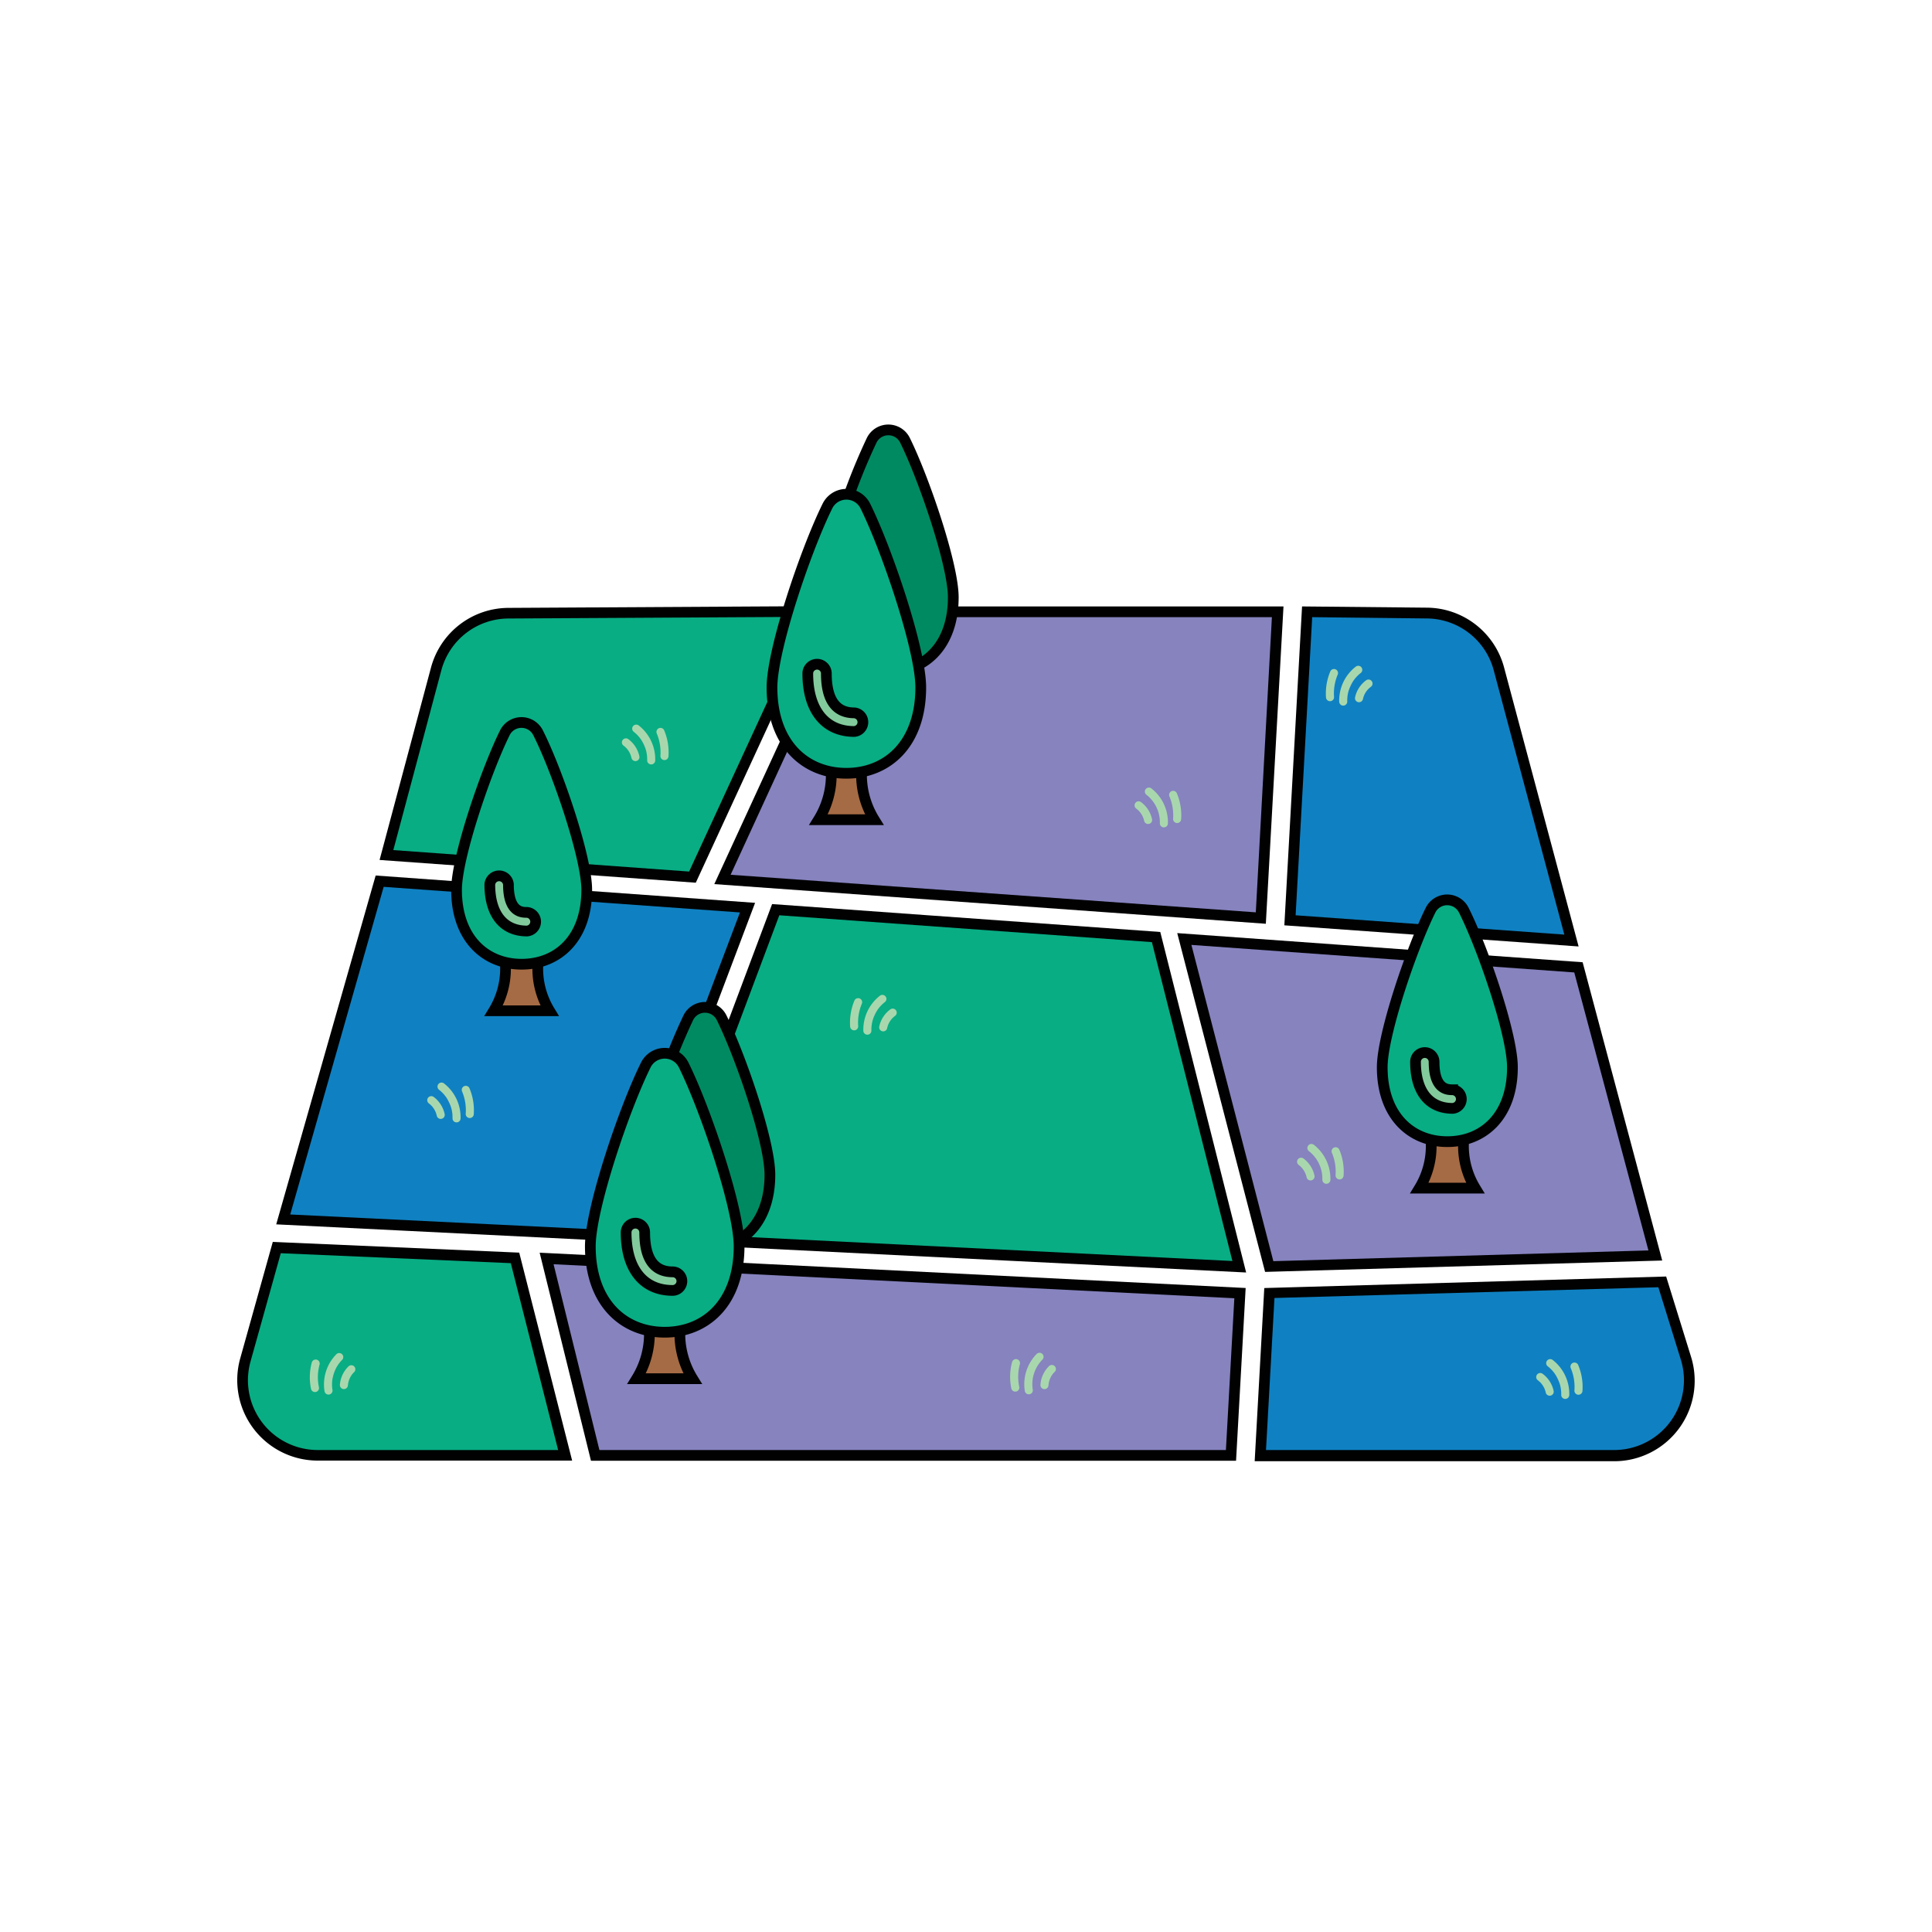 <svg id="Landmark" xmlns="http://www.w3.org/2000/svg" viewBox="0 0 360 360"><defs><style>.cls-1{fill:#0f81c2;}.cls-2{fill:#010101;}.cls-3,.cls-7{fill:#08ad84;}.cls-4,.cls-5{fill:#8683bf;}.cls-5{stroke:#a9d7ad;stroke-width:1.5px;}.cls-5,.cls-7,.cls-9{stroke-linecap:round;stroke-linejoin:round;}.cls-6{fill:#a56b44;}.cls-6,.cls-7,.cls-8,.cls-9{stroke:#010101;stroke-width:2px;}.cls-6,.cls-8{stroke-miterlimit:10;}.cls-8{fill:#82ca9c;}.cls-9{fill:#008a62;}</style></defs><path class="cls-1" d="M240.37,171.45,243.56,114l22.37.25A14,14,0,0,1,279.3,124.6l13.52,50.62Z"/><path class="cls-2" d="M244.51,115l21.41.24a13,13,0,0,1,12.41,9.64l13.16,49.27-50.07-3.6L244.51,115m-1.89-2-3.3,59.42,54.83,3.94-13.89-52a15,15,0,0,0-14.32-11.13L242.62,113Z"/><polygon class="cls-1" points="52.77 227.19 70.74 164.19 139.29 169.12 116.15 230.34 52.77 227.19"/><path class="cls-2" d="M71.48,165.25l66.4,4.77L115.47,229.3l-61.39-3,17.4-61M70,163.14l-18.53,65,65.36,3.24,23.87-63.15L70,163.14Z"/><path class="cls-3" d="M72,159.35l9.26-34.68a14,14,0,0,1,13.45-10.38l57.12-.32L129,163.45Z"/><path class="cls-2" d="M150.27,115,128.41,162.4l-55.12-4,8.95-33.51a13,13,0,0,1,12.48-9.64l55.55-.31m3.13-2h0Zm0,0-58.69.33a15,15,0,0,0-14.4,11.12l-9.58,35.85,58.92,4.24L153.4,113Z"/><polygon class="cls-4" points="134.61 163.85 157.55 113.96 238.1 113.96 234.93 171.06 134.61 163.85"/><path class="cls-2" d="M237,115l-3,55-97.86-7,22.06-48H237m2.12-2Zm0,0H156.91L133.1,164.74l102.77,7.39L239.16,113Z"/><path class="cls-3" d="M59.19,271.19a14,14,0,0,1-13.47-17.76l5.85-21L96,234.41l9.37,36.78Z"/><path class="cls-2" d="M52.32,233.52l42.86,1.85L104,270.19H59.19A13,13,0,0,1,46.68,253.7l5.64-20.18m-1.5-2.07-6.07,21.71a15,15,0,0,0,14.44,19h47.42l-9.86-38.75-45.93-2Z"/><polygon class="cls-3" points="121.65 230.61 144.57 169.5 215.43 174.59 230.97 236.03 121.65 230.61"/><path class="cls-2" d="M145.24,170.55l69.4,5,15,59.42-106.6-5.28,22.17-59.13m-1.34-2.1-23.67,63.09,112,5.56-16-63.45-72.33-5.2Z"/><polygon class="cls-4" points="110.91 271.19 101.86 234.51 231.06 240.97 229.38 271.19 110.91 271.19"/><path class="cls-2" d="M103.15,235.57,230,241.91l-1.57,28.28H111.69l-8.54-34.62m-2.59-2.13,9.56,38.75h120.2L232.11,240l-131.55-6.58Z"/><polygon class="cls-4" points="220.68 174.97 294.12 180.25 308.46 233.91 236.5 235.97 220.68 174.97"/><path class="cls-2" d="M222,176.07l71.34,5.13L307.16,233l-69.89,2L222,176.07m-2.64-2.2L235.73,237l74-2.12L294.9,179.3l-75.54-5.43Z"/><path class="cls-1" d="M234.84,271.19l1.69-30.3,73.22-2.1,4.42,14.26a14,14,0,0,1-13.36,18.14Z"/><path class="cls-2" d="M309,239.82l4.2,13.53a13,13,0,0,1-12.41,16.84H235.9l1.58-28.33,71.54-2m1.46-2-74.9,2.15-1.79,32.27h67a15,15,0,0,0,14.32-19.43l-4.65-15Z"/><path class="cls-5" d="M80.36,205a4.64,4.64,0,0,1,1.76,2.74"/><path class="cls-5" d="M82.27,202.47a7.25,7.25,0,0,1,2.8,5.92"/><path class="cls-5" d="M86.79,203.08a9.78,9.78,0,0,1,.74,4.5"/><path class="cls-5" d="M212.16,150.06a4.61,4.61,0,0,1,1.77,2.73"/><path class="cls-5" d="M214.08,147.5a7.23,7.23,0,0,1,2.79,5.92"/><path class="cls-5" d="M218.6,148.11a9.89,9.89,0,0,1,.74,4.5"/><path class="cls-5" d="M116.63,138.33a4.6,4.6,0,0,1,1.77,2.74"/><path class="cls-5" d="M118.55,135.77a7.25,7.25,0,0,1,2.79,5.92"/><path class="cls-5" d="M123.07,136.38a9.89,9.89,0,0,1,.74,4.5"/><path class="cls-5" d="M242.44,216.47a4.64,4.64,0,0,1,1.76,2.74"/><path class="cls-5" d="M244.36,213.91a7.27,7.27,0,0,1,2.79,5.92"/><path class="cls-5" d="M248.87,214.52a9.78,9.78,0,0,1,.74,4.5"/><path class="cls-5" d="M287,256.59a4.61,4.61,0,0,1,1.76,2.73"/><path class="cls-5" d="M288.86,254a7.26,7.26,0,0,1,2.8,5.92"/><path class="cls-5" d="M293.38,254.64a9.76,9.76,0,0,1,.74,4.5"/><path class="cls-5" d="M166.34,188.69a4.6,4.6,0,0,0-1.77,2.74"/><path class="cls-5" d="M164.42,186.13a7.28,7.28,0,0,0-2.8,5.92"/><path class="cls-5" d="M159.9,186.74a9.89,9.89,0,0,0-.74,4.5"/><path class="cls-5" d="M255,127.37a4.58,4.58,0,0,0-1.77,2.73"/><path class="cls-5" d="M253.09,124.81a7.25,7.25,0,0,0-2.8,5.92"/><path class="cls-5" d="M248.57,125.41a9.78,9.78,0,0,0-.74,4.5"/><path class="cls-5" d="M196,255.09a4.61,4.61,0,0,0-1.38,3"/><path class="cls-5" d="M193.7,252.82a7.28,7.28,0,0,0-2,6.24"/><path class="cls-5" d="M189.31,254a9.9,9.9,0,0,0-.13,4.56"/><path class="cls-5" d="M65.46,255.14a4.64,4.64,0,0,0-1.38,2.95"/><path class="cls-5" d="M63.21,252.87a7.26,7.26,0,0,0-2,6.24"/><path class="cls-5" d="M58.82,254.08a9.77,9.77,0,0,0-.13,4.56"/><path id="Shape" class="cls-6" d="M102.4,188.34a15.08,15.08,0,0,1-2.15-9h-6.1a15.08,15.08,0,0,1-2.15,9Z"/><path id="Shape-2" data-name="Shape" class="cls-7" d="M109.33,165.81c0,9.09-5.43,13.86-12.13,13.86s-12.13-4.77-12.13-13.86c0-6.08,5.44-22.05,9-29.26a3.46,3.46,0,0,1,6.2,0C103.9,143.76,109.33,159.73,109.33,165.81Z"/><path id="Shape-3" data-name="Shape" class="cls-8" d="M98.2,173.48c-4.4,0-6.93-3.16-6.93-8.67a1.74,1.74,0,0,1,3.47,0c0,5.2,2.51,5.2,3.46,5.2a1.74,1.74,0,0,1,0,3.47Z"/><path id="Shape-4" data-name="Shape" class="cls-6" d="M274.89,221.39a15.08,15.08,0,0,1-2.15-9h-6.1a15.08,15.08,0,0,1-2.15,9Z"/><path id="Shape-5" data-name="Shape" class="cls-7" d="M281.82,198.86c0,9.1-5.43,13.87-12.13,13.87s-12.13-4.77-12.13-13.87c0-6.08,5.43-22.05,9-29.26a3.46,3.46,0,0,1,6.2,0C276.38,176.81,281.82,192.78,281.82,198.86Z"/><path id="Shape-6" data-name="Shape" class="cls-8" d="M270.69,206.53c-4.41,0-6.93-3.16-6.93-8.67a1.73,1.73,0,0,1,3.46,0c0,5.2,2.52,5.2,3.47,5.2a1.74,1.74,0,0,1,0,3.47Z"/><path id="Shape-7" data-name="Shape" class="cls-6" d="M162.91,152.74a15.91,15.91,0,0,1-2.37-8.92h-5.65a15.91,15.91,0,0,1-2.37,8.92Z"/><path id="Shape-8" data-name="Shape" class="cls-9" d="M171.3,123.77h0c3.78-2,6.33-6.24,6.33-12.48,0-6.08-5.44-22.05-9-29.26a3.46,3.46,0,0,0-6.2,0,114.09,114.09,0,0,0-5.53,14.07Z"/><path id="Shape-9" data-name="Shape" class="cls-7" d="M171.57,128.09c0,10.49-6.2,16-13.86,16s-13.86-5.5-13.86-16c0-7,6.21-25.45,10.32-33.77a3.94,3.94,0,0,1,7.09,0c4.1,8.32,10.31,26.75,10.31,33.77Z"/><path id="Shape-10" data-name="Shape" class="cls-8" d="M159.18,136.3c-5.43,0-8.66-4-8.66-10.8a1.73,1.73,0,1,1,3.46,0c0,4.86,1.75,7.33,5.2,7.33a1.74,1.74,0,0,1,0,3.47Z"/><path id="Shape-11" data-name="Shape" class="cls-6" d="M129.06,256.9a15.93,15.93,0,0,1-2.37-8.92H121a15.93,15.93,0,0,1-2.37,8.92Z"/><path id="Shape-12" data-name="Shape" class="cls-9" d="M137.14,231.37h0c3.77-2,6.32-6.24,6.32-12.47s-5.44-22.06-9-29.27a3.46,3.46,0,0,0-6.2,0,114.09,114.09,0,0,0-5.53,14.07Z"/><path id="Shape-13" data-name="Shape" class="cls-7" d="M137.72,232.24c0,10.49-6.2,16-13.86,16s-13.86-5.51-13.86-16c0-7,6.21-25.44,10.32-33.76a3.94,3.94,0,0,1,7.09,0c4.1,8.32,10.31,26.74,10.31,33.76Z"/><path id="Shape-14" data-name="Shape" class="cls-8" d="M125.33,240.45c-5.43,0-8.66-4-8.66-10.8a1.73,1.73,0,1,1,3.46,0c0,4.87,1.75,7.34,5.2,7.34a1.73,1.73,0,1,1,0,3.46Z"/></svg>